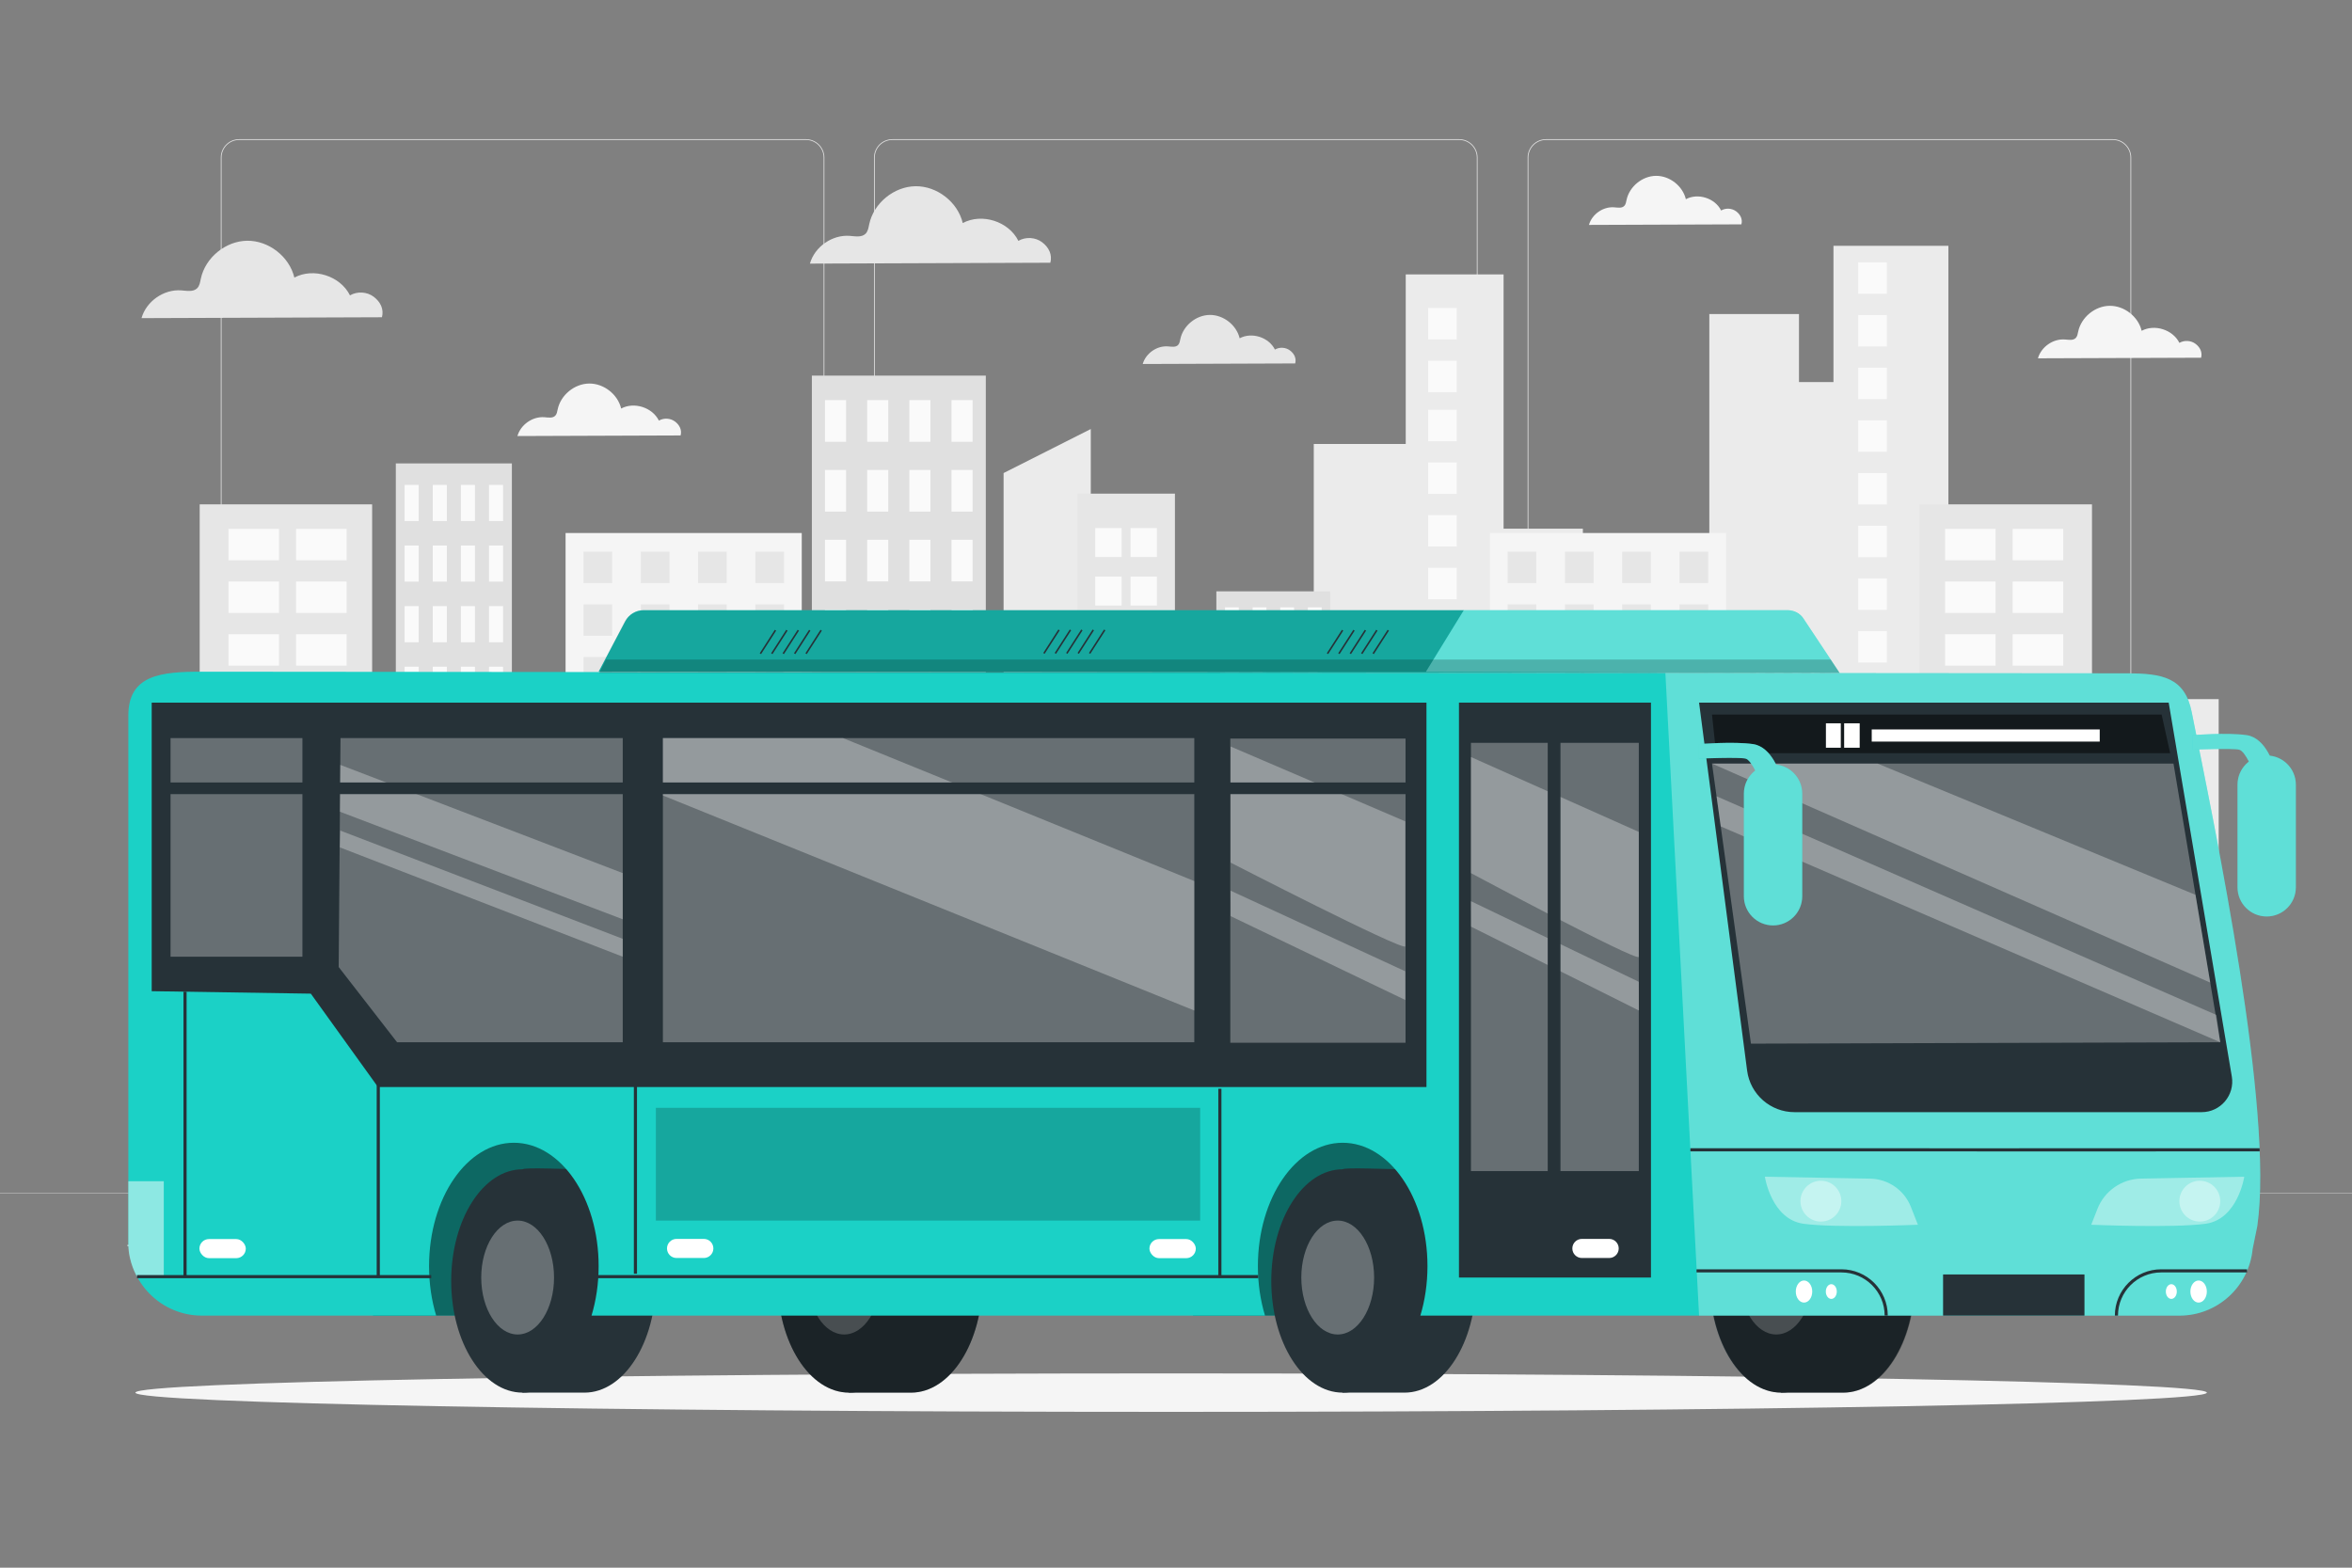 <svg xmlns="http://www.w3.org/2000/svg" viewBox="0 0 750 500"><rect x="0" y="0" width="750" height="500" fill="#808080" stroke="none"/><g id="freepik--background-complete--inject-232"><g><g><g><g><path d="M673.734,319.386h-180.746c-3.232,0-5.862-2.63-5.862-5.862V50.25c0-3.232,2.63-5.862,5.862-5.862h180.746c3.232,0,5.862,2.629,5.862,5.862V313.524c0,3.232-2.63,5.862-5.862,5.862ZM492.988,44.638c-3.095,0-5.612,2.518-5.612,5.612V313.524c0,3.095,2.518,5.612,5.612,5.612h180.746c3.095,0,5.612-2.518,5.612-5.612V50.25c0-3.094-2.518-5.612-5.612-5.612h-180.746Z" style="fill:#e0e0e0;"></path><path d="M465.306,319.386h-180.747c-3.232,0-5.862-2.63-5.862-5.862V50.25c0-3.232,2.629-5.862,5.862-5.862h180.747c3.232,0,5.862,2.629,5.862,5.862V313.524c0,3.232-2.63,5.862-5.862,5.862ZM284.56,44.638c-3.094,0-5.612,2.518-5.612,5.612V313.524c0,3.095,2.518,5.612,5.612,5.612h180.747c3.095,0,5.612-2.518,5.612-5.612V50.25c0-3.094-2.518-5.612-5.612-5.612h-180.747Z" style="fill:#e0e0e0;"></path></g><path d="M257.012,319.386H76.266c-3.232,0-5.862-2.63-5.862-5.862V50.25c0-3.232,2.629-5.862,5.862-5.862h180.746c3.232,0,5.862,2.629,5.862,5.862V313.524c0,3.232-2.63,5.862-5.862,5.862ZM76.266,44.638c-3.094,0-5.612,2.518-5.612,5.612V313.524c0,3.095,2.518,5.612,5.612,5.612h180.746c3.095,0,5.612-2.518,5.612-5.612V50.25c0-3.094-2.518-5.612-5.612-5.612H76.266Z" style="fill:#e0e0e0;"></path></g><rect y="380.455" width="750" height=".12" style="fill:#e0e0e0;"></rect></g><g><rect x="653.626" y="409.831" width="55.729" height=".421" style="fill:#ebebeb;"></rect><rect x="495.044" y="414.397" width="14.627" height=".421" style="fill:#ebebeb;"></rect><rect x="40.645" y="397.034" width="72.674" height=".421" style="fill:#ebebeb;"></rect><rect x="128.299" y="397.034" width="10.655" height=".421" style="fill:#ebebeb;"></rect><rect x="173.586" y="404.138" width="157.613" height=".421" style="fill:#ebebeb;"></rect></g></g><path d="M332.311,77.262c-2.14-1.617-5.261-1.8-7.575-.444-3.071-6.207-11.63-8.946-17.734-5.676-1.593-6.688-8.182-11.829-15.056-11.746-6.875,.083-13.338,5.38-14.769,12.105-.228,1.069-.378,2.239-1.142,3.02-1.242,1.268-3.315,.843-5.084,.705-5.567-.434-11.169,3.474-12.684,8.85l76.669-.279c.671-2.596-.484-4.917-2.624-6.534Z" style="fill:#e6e6e6;"></path><path d="M411.347,111.774c-1.357-1.025-3.336-1.141-4.803-.282-1.948-3.935-7.375-5.672-11.245-3.599-1.01-4.241-5.188-7.5-9.547-7.448-4.359,.052-8.458,3.412-9.365,7.676-.144,.677-.24,1.42-.724,1.915-.787,.804-2.102,.534-3.224,.447-3.53-.275-7.082,2.203-8.042,5.611l48.615-.177c.426-1.646-.307-3.118-1.664-4.143Z" style="fill:#e6e6e6;"></path><path d="M553.632,67.415c-1.357-1.025-3.336-1.141-4.803-.282-1.948-3.936-7.375-5.672-11.245-3.599-1.01-4.241-5.188-7.5-9.547-7.448-4.359,.052-8.458,3.412-9.365,7.676-.144,.677-.24,1.42-.724,1.915-.787,.804-2.102,.534-3.224,.447-3.53-.275-7.082,2.203-8.042,5.611l48.615-.177c.426-1.646-.307-3.118-1.664-4.143Z" style="fill:#f5f5f5;"></path><path d="M119.174,94.65c-2.14-1.617-5.261-1.8-7.575-.444-3.071-6.207-11.63-8.946-17.734-5.676-1.592-6.688-8.182-11.829-15.056-11.746-6.875,.083-13.338,5.38-14.77,12.105-.227,1.069-.378,2.239-1.142,3.02-1.242,1.268-3.315,.843-5.084,.705-5.567-.434-11.169,3.474-12.684,8.85l76.669-.279c.671-2.596-.484-4.917-2.624-6.534Z" style="fill:#e6e6e6;"></path><path d="M215.249,134.449c-1.452-1.097-3.57-1.221-5.141-.301-2.084-4.212-7.892-6.071-12.034-3.851-1.081-4.538-5.552-8.027-10.217-7.971-4.665,.056-9.051,3.651-10.022,8.214-.154,.725-.257,1.52-.775,2.049-.843,.861-2.249,.572-3.45,.478-3.778-.295-7.58,2.358-8.607,6.005l52.028-.189c.456-1.762-.329-3.337-1.78-4.434Z" style="fill:#f5f5f5;"></path><path d="M163.123,222.363c-1.452-1.097-3.57-1.221-5.141-.301-2.084-4.212-7.892-6.071-12.035-3.852-1.081-4.538-5.552-8.027-10.217-7.971-4.665,.056-9.051,3.651-10.023,8.214-.154,.725-.257,1.52-.775,2.049-.843,.861-2.249,.572-3.45,.478-3.778-.295-7.579,2.358-8.607,6.005l52.028-.189c.456-1.762-.329-3.337-1.78-4.434Z" style="fill:#f5f5f5;"></path><path d="M700.101,109.659c-1.452-1.097-3.57-1.221-5.141-.301-2.084-4.212-7.892-6.071-12.034-3.852-1.081-4.538-5.552-8.027-10.217-7.971-4.665,.056-9.051,3.651-10.022,8.214-.154,.725-.257,1.52-.775,2.049-.843,.861-2.249,.572-3.45,.478-3.778-.295-7.579,2.358-8.607,6.005l52.028-.189c.456-1.762-.329-3.337-1.78-4.434Z" style="fill:#f5f5f5;"></path><g id="freepik--freepik--background-complete--inject-481--inject-232"><polygon points="667.089 222.982 666.246 178.765 640.359 178.765 640.359 188.849 621.3 188.849 621.3 78.394 584.652 78.394 584.652 121.868 573.657 121.868 573.657 100.159 545.062 100.159 545.062 206.032 504.741 206.032 504.741 168.626 479.46 168.626 479.46 87.524 448.258 87.524 448.258 141.592 418.933 141.592 418.933 258.07 396.212 258.07 396.212 201.35 372.75 201.35 372.75 164.854 347.828 164.854 347.828 136.833 320.021 150.877 320.021 225.844 290.696 225.844 290.696 210.38 251.522 210.38 251.522 319.037 707.49 319.248 707.49 222.982 667.089 222.982" style="fill:#ebebeb;"></polygon><path d="M374.662,319.095V157.433h-31.156v161.815c9.86-.233,31.156-.153,31.156-.153Z" style="fill:#e6e6e6;"></path><path d="M346.287,319.248v-88.911h-64.119v88.715l64.119,.197Z" style="fill:#fafafa;"></path><path d="M424.193,319.117V188.593h-36.323v130.507l36.323,.017Z" style="fill:#e0e0e0;"></path><rect x="390.628" y="193.707" width="4.403" height="8.697" style="fill:#fafafa;"></rect><rect x="399.433" y="193.707" width="4.403" height="8.697" style="fill:#fafafa;"></rect><rect x="408.239" y="193.707" width="4.403" height="8.697" style="fill:#fafafa;"></rect><rect x="417.045" y="193.707" width="4.403" height="8.697" style="fill:#fafafa;"></rect><rect x="390.628" y="208.295" width="4.403" height="8.697" style="fill:#fafafa;"></rect><rect x="399.433" y="208.295" width="4.403" height="8.697" style="fill:#fafafa;"></rect><rect x="408.239" y="208.295" width="4.403" height="8.697" style="fill:#fafafa;"></rect><rect x="417.045" y="208.295" width="4.403" height="8.697" style="fill:#fafafa;"></rect><rect x="390.628" y="222.871" width="4.403" height="8.697" style="fill:#fafafa;"></rect><rect x="399.433" y="222.871" width="4.403" height="8.697" style="fill:#fafafa;"></rect><rect x="408.239" y="222.871" width="4.403" height="8.697" style="fill:#fafafa;"></rect><rect x="417.045" y="222.871" width="4.403" height="8.697" style="fill:#fafafa;"></rect><rect x="390.628" y="237.447" width="4.403" height="8.697" style="fill:#fafafa;"></rect><rect x="399.433" y="237.447" width="4.403" height="8.697" style="fill:#fafafa;"></rect><rect x="408.239" y="237.447" width="4.403" height="8.697" style="fill:#fafafa;"></rect><rect x="417.045" y="237.447" width="4.403" height="8.697" style="fill:#fafafa;"></rect><rect x="390.628" y="252.024" width="4.403" height="8.697" style="fill:#fafafa;"></rect><rect x="399.433" y="252.024" width="4.403" height="8.697" style="fill:#fafafa;"></rect><rect x="408.239" y="252.024" width="4.403" height="8.697" style="fill:#fafafa;"></rect><rect x="417.045" y="252.024" width="4.403" height="8.697" style="fill:#fafafa;"></rect><rect x="390.628" y="266.6" width="4.403" height="8.697" style="fill:#fafafa;"></rect><rect x="399.433" y="266.6" width="4.403" height="8.697" style="fill:#fafafa;"></rect><rect x="408.239" y="266.6" width="4.403" height="8.697" style="fill:#fafafa;"></rect><rect x="417.045" y="266.6" width="4.403" height="8.697" style="fill:#fafafa;"></rect><rect x="390.628" y="281.177" width="4.403" height="8.697" style="fill:#fafafa;"></rect><rect x="399.433" y="281.177" width="4.403" height="8.697" style="fill:#fafafa;"></rect><rect x="408.239" y="281.177" width="4.403" height="8.697" style="fill:#fafafa;"></rect><rect x="417.045" y="281.177" width="4.403" height="8.697" style="fill:#fafafa;"></rect><rect x="390.628" y="295.764" width="4.403" height="8.697" style="fill:#fafafa;"></rect><rect x="399.433" y="295.764" width="4.403" height="8.697" style="fill:#fafafa;"></rect><rect x="408.239" y="295.764" width="4.403" height="8.697" style="fill:#fafafa;"></rect><rect x="417.045" y="295.764" width="4.403" height="8.697" style="fill:#fafafa;"></rect><path d="M550.415,319.175V170.001h-75.311v149.225s74.734,.022,75.311-.051Z" style="fill:#f5f5f5;"></path><rect x="480.758" y="175.947" width="9.13" height="10.017" style="fill:#e6e6e6;"></rect><rect x="499.029" y="175.947" width="9.13" height="10.017" style="fill:#e6e6e6;"></rect><rect x="517.289" y="175.947" width="9.13" height="10.017" style="fill:#e6e6e6;"></rect><rect x="535.561" y="175.947" width="9.13" height="10.017" style="fill:#e6e6e6;"></rect><rect x="480.758" y="192.753" width="9.13" height="10.017" style="fill:#e6e6e6;"></rect><rect x="499.029" y="192.753" width="9.13" height="10.017" style="fill:#e6e6e6;"></rect><rect x="517.289" y="192.753" width="9.13" height="10.017" style="fill:#e6e6e6;"></rect><rect x="535.561" y="192.753" width="9.13" height="10.017" style="fill:#e6e6e6;"></rect><rect x="480.758" y="209.548" width="9.13" height="10.017" style="fill:#e6e6e6;"></rect><rect x="499.029" y="209.548" width="9.13" height="10.017" style="fill:#e6e6e6;"></rect><rect x="517.289" y="209.548" width="9.13" height="10.017" style="fill:#e6e6e6;"></rect><rect x="535.561" y="209.548" width="9.13" height="10.017" style="fill:#e6e6e6;"></rect><rect x="480.758" y="226.343" width="9.13" height="10.017" style="fill:#e6e6e6;"></rect><rect x="499.029" y="226.343" width="9.13" height="10.017" style="fill:#e6e6e6;"></rect><rect x="517.289" y="226.343" width="9.13" height="10.017" style="fill:#e6e6e6;"></rect><rect x="535.561" y="226.343" width="9.13" height="10.017" style="fill:#e6e6e6;"></rect><rect x="480.758" y="243.149" width="9.13" height="10.017" style="fill:#e6e6e6;"></rect><rect x="499.029" y="243.149" width="9.13" height="10.017" style="fill:#e6e6e6;"></rect><rect x="517.289" y="243.149" width="9.13" height="10.017" style="fill:#e6e6e6;"></rect><rect x="535.561" y="243.149" width="9.13" height="10.017" style="fill:#e6e6e6;"></rect><rect x="480.758" y="259.944" width="9.13" height="10.017" style="fill:#e6e6e6;"></rect><rect x="499.029" y="259.944" width="9.13" height="10.017" style="fill:#e6e6e6;"></rect><rect x="517.289" y="259.944" width="9.13" height="10.017" style="fill:#e6e6e6;"></rect><rect x="535.561" y="259.944" width="9.13" height="10.017" style="fill:#e6e6e6;"></rect><rect x="480.758" y="276.75" width="9.13" height="10.017" style="fill:#e6e6e6;"></rect><rect x="499.029" y="276.75" width="9.13" height="10.017" style="fill:#e6e6e6;"></rect><rect x="517.289" y="276.75" width="9.13" height="10.017" style="fill:#e6e6e6;"></rect><rect x="535.561" y="276.75" width="9.13" height="10.017" style="fill:#e6e6e6;"></rect><rect x="480.758" y="293.545" width="9.13" height="10.017" style="fill:#e6e6e6;"></rect><rect x="499.029" y="293.545" width="9.13" height="10.017" style="fill:#e6e6e6;"></rect><rect x="517.289" y="293.545" width="9.13" height="10.017" style="fill:#e6e6e6;"></rect><rect x="535.561" y="293.545" width="9.13" height="10.017" style="fill:#e6e6e6;"></rect><rect x="349.251" y="168.421" width="8.413" height="9.231" style="fill:#fafafa;"></rect><rect x="349.251" y="183.897" width="8.413" height="9.231" style="fill:#fafafa;"></rect><rect x="349.251" y="199.384" width="8.413" height="9.231" style="fill:#fafafa;"></rect><rect x="349.251" y="214.861" width="8.413" height="9.231" style="fill:#fafafa;"></rect><rect x="349.251" y="230.337" width="8.413" height="9.231" style="fill:#fafafa;"></rect><rect x="349.251" y="245.824" width="8.413" height="9.231" style="fill:#fafafa;"></rect><rect x="349.251" y="261.301" width="8.413" height="9.231" style="fill:#fafafa;"></rect><rect x="349.251" y="276.788" width="8.413" height="9.231" style="fill:#fafafa;"></rect><rect x="360.504" y="168.421" width="8.414" height="9.231" style="fill:#fafafa;"></rect><rect x="360.504" y="183.897" width="8.414" height="9.231" style="fill:#fafafa;"></rect><rect x="360.504" y="199.384" width="8.414" height="9.231" style="fill:#fafafa;"></rect><rect x="360.504" y="214.861" width="8.414" height="9.231" style="fill:#fafafa;"></rect><rect x="360.504" y="230.337" width="8.414" height="9.231" style="fill:#fafafa;"></rect><rect x="360.504" y="245.824" width="8.414" height="9.231" style="fill:#fafafa;"></rect><rect x="360.504" y="261.301" width="8.414" height="9.231" style="fill:#fafafa;"></rect><rect x="360.504" y="276.788" width="8.414" height="9.231" style="fill:#fafafa;"></rect><rect x="455.395" y="98.253" width="9.13" height="10.017" style="fill:#fafafa;"></rect><rect x="455.395" y="115.048" width="9.13" height="10.017" style="fill:#fafafa;"></rect><rect x="455.395" y="130.698" width="9.13" height="10.017" style="fill:#fafafa;"></rect><rect x="455.395" y="147.493" width="9.13" height="10.017" style="fill:#fafafa;"></rect><rect x="455.395" y="164.288" width="9.13" height="10.017" style="fill:#fafafa;"></rect><rect x="455.395" y="181.094" width="9.13" height="10.017" style="fill:#fafafa;"></rect><rect x="455.395" y="197.889" width="9.13" height="10.017" style="fill:#fafafa;"></rect><rect x="455.395" y="214.696" width="9.13" height="10.017" style="fill:#fafafa;"></rect><rect x="592.542" y="83.686" width="9.13" height="10.017" style="fill:#fafafa;"></rect><rect x="592.542" y="100.481" width="9.13" height="10.017" style="fill:#fafafa;"></rect><rect x="592.542" y="117.287" width="9.13" height="10.017" style="fill:#fafafa;"></rect><rect x="592.542" y="134.082" width="9.13" height="10.017" style="fill:#fafafa;"></rect><rect x="592.542" y="150.888" width="9.13" height="10.017" style="fill:#fafafa;"></rect><rect x="592.542" y="167.683" width="9.13" height="10.017" style="fill:#fafafa;"></rect><rect x="592.542" y="184.489" width="9.13" height="10.017" style="fill:#fafafa;"></rect><rect x="592.542" y="201.284" width="9.13" height="10.017" style="fill:#fafafa;"></rect><rect x="612.1" y="160.861" width="54.989" height="158.387" style="fill:#e6e6e6;"></rect><rect x="620.234" y="168.67" width="16.117" height="10.017" style="fill:#fafafa;"></rect><rect x="620.234" y="185.476" width="16.117" height="10.017" style="fill:#fafafa;"></rect><rect x="620.234" y="202.271" width="16.117" height="10.017" style="fill:#fafafa;"></rect><rect x="620.234" y="219.077" width="16.117" height="10.017" style="fill:#fafafa;"></rect><rect x="620.234" y="235.872" width="16.117" height="10.017" style="fill:#fafafa;"></rect><rect x="620.234" y="252.667" width="16.117" height="10.017" style="fill:#fafafa;"></rect><rect x="620.234" y="269.473" width="16.117" height="10.017" style="fill:#fafafa;"></rect><rect x="620.234" y="286.268" width="16.117" height="10.017" style="fill:#fafafa;"></rect><rect x="641.796" y="168.67" width="16.117" height="10.017" style="fill:#fafafa;"></rect><rect x="641.796" y="185.476" width="16.117" height="10.017" style="fill:#fafafa;"></rect><rect x="641.796" y="202.271" width="16.117" height="10.017" style="fill:#fafafa;"></rect><rect x="641.796" y="219.077" width="16.117" height="10.017" style="fill:#fafafa;"></rect><rect x="641.796" y="235.872" width="16.117" height="10.017" style="fill:#fafafa;"></rect><rect x="641.796" y="252.667" width="16.117" height="10.017" style="fill:#fafafa;"></rect><rect x="641.796" y="269.473" width="16.117" height="10.017" style="fill:#fafafa;"></rect><rect x="641.796" y="286.268" width="16.117" height="10.017" style="fill:#fafafa;"></rect><path d="M582.115,319.19v-109.642h-23.984v109.631l23.984,.011Z" style="fill:#e0e0e0;"></path><rect x="559.95" y="213.986" width="2.908" height="7.466" style="fill:#fafafa;"></rect><rect x="565.766" y="213.986" width="2.908" height="7.466" style="fill:#fafafa;"></rect><rect x="571.571" y="213.986" width="2.908" height="7.466" style="fill:#fafafa;"></rect><rect x="577.388" y="213.986" width="2.908" height="7.466" style="fill:#fafafa;"></rect><rect x="559.95" y="226.51" width="2.908" height="7.466" style="fill:#fafafa;"></rect><rect x="565.766" y="226.51" width="2.908" height="7.466" style="fill:#fafafa;"></rect><rect x="571.571" y="226.51" width="2.908" height="7.466" style="fill:#fafafa;"></rect><rect x="577.388" y="226.51" width="2.908" height="7.466" style="fill:#fafafa;"></rect><rect x="559.95" y="239.034" width="2.908" height="7.466" style="fill:#fafafa;"></rect><rect x="565.766" y="239.034" width="2.908" height="7.466" style="fill:#fafafa;"></rect><rect x="571.571" y="239.034" width="2.908" height="7.466" style="fill:#fafafa;"></rect><rect x="577.388" y="239.034" width="2.908" height="7.466" style="fill:#fafafa;"></rect><rect x="559.95" y="251.558" width="2.908" height="7.466" style="fill:#fafafa;"></rect><rect x="565.766" y="251.558" width="2.908" height="7.466" style="fill:#fafafa;"></rect><rect x="571.571" y="251.558" width="2.908" height="7.466" style="fill:#fafafa;"></rect><rect x="577.388" y="251.558" width="2.908" height="7.466" style="fill:#fafafa;"></rect><rect x="559.95" y="264.093" width="2.908" height="7.466" style="fill:#fafafa;"></rect><rect x="565.766" y="264.093" width="2.908" height="7.466" style="fill:#fafafa;"></rect><rect x="571.571" y="264.093" width="2.908" height="7.466" style="fill:#fafafa;"></rect><rect x="577.388" y="264.093" width="2.908" height="7.466" style="fill:#fafafa;"></rect><rect x="559.95" y="276.617" width="2.908" height="7.466" style="fill:#fafafa;"></rect><rect x="565.766" y="276.617" width="2.908" height="7.466" style="fill:#fafafa;"></rect><rect x="571.571" y="276.617" width="2.908" height="7.466" style="fill:#fafafa;"></rect><rect x="577.388" y="276.617" width="2.908" height="7.466" style="fill:#fafafa;"></rect><rect x="559.95" y="289.142" width="2.908" height="7.466" style="fill:#fafafa;"></rect><rect x="565.766" y="289.142" width="2.908" height="7.466" style="fill:#fafafa;"></rect><rect x="571.571" y="289.142" width="2.908" height="7.466" style="fill:#fafafa;"></rect><rect x="577.388" y="289.142" width="2.908" height="7.466" style="fill:#fafafa;"></rect><rect x="559.95" y="301.665" width="2.908" height="7.466" style="fill:#fafafa;"></rect><rect x="565.766" y="301.665" width="2.908" height="7.466" style="fill:#fafafa;"></rect><rect x="571.571" y="301.665" width="2.908" height="7.466" style="fill:#fafafa;"></rect><rect x="577.388" y="301.665" width="2.908" height="7.466" style="fill:#fafafa;"></rect><rect x="287.023" y="234.053" width="7.774" height="6.268" style="fill:#e6e6e6;"></rect><rect x="302.572" y="234.053" width="7.774" height="6.268" style="fill:#e6e6e6;"></rect><rect x="318.109" y="234.053" width="7.774" height="6.268" style="fill:#e6e6e6;"></rect><rect x="333.658" y="234.053" width="7.774" height="6.268" style="fill:#e6e6e6;"></rect><rect x="287.023" y="244.558" width="7.774" height="6.268" style="fill:#e6e6e6;"></rect><rect x="302.572" y="244.558" width="7.774" height="6.268" style="fill:#e6e6e6;"></rect><rect x="318.109" y="244.558" width="7.774" height="6.268" style="fill:#e6e6e6;"></rect><rect x="333.658" y="244.558" width="7.774" height="6.268" style="fill:#e6e6e6;"></rect><rect x="287.023" y="255.063" width="7.774" height="6.268" style="fill:#e6e6e6;"></rect><rect x="302.572" y="255.063" width="7.774" height="6.268" style="fill:#e6e6e6;"></rect><rect x="318.109" y="255.063" width="7.774" height="6.268" style="fill:#e6e6e6;"></rect><rect x="333.658" y="255.063" width="7.774" height="6.268" style="fill:#e6e6e6;"></rect><rect x="287.023" y="265.568" width="7.774" height="6.268" style="fill:#e6e6e6;"></rect><rect x="302.572" y="265.568" width="7.774" height="6.268" style="fill:#e6e6e6;"></rect><rect x="318.109" y="265.568" width="7.774" height="6.268" style="fill:#e6e6e6;"></rect><rect x="333.658" y="265.568" width="7.774" height="6.268" style="fill:#e6e6e6;"></rect><rect x="287.023" y="276.063" width="7.774" height="6.268" style="fill:#e6e6e6;"></rect><rect x="302.572" y="276.063" width="7.774" height="6.268" style="fill:#e6e6e6;"></rect><rect x="318.109" y="276.063" width="7.774" height="6.268" style="fill:#e6e6e6;"></rect><rect x="333.658" y="276.063" width="7.774" height="6.268" style="fill:#e6e6e6;"></rect><rect x="287.023" y="286.568" width="7.774" height="6.268" style="fill:#e6e6e6;"></rect><rect x="302.572" y="286.568" width="7.774" height="6.268" style="fill:#e6e6e6;"></rect><rect x="318.109" y="286.568" width="7.774" height="6.268" style="fill:#e6e6e6;"></rect><rect x="333.658" y="286.568" width="7.774" height="6.268" style="fill:#e6e6e6;"></rect><rect x="287.023" y="297.073" width="7.774" height="6.268" style="fill:#e6e6e6;"></rect><rect x="302.572" y="297.073" width="7.774" height="6.268" style="fill:#e6e6e6;"></rect><rect x="318.109" y="297.073" width="7.774" height="6.268" style="fill:#e6e6e6;"></rect><rect x="333.658" y="297.073" width="7.774" height="6.268" style="fill:#e6e6e6;"></rect></g><g id="freepik--freepik--background-complete--inject-481-2--inject-232"><g><path d="M258.882,319.146V119.807h55.474v199.313l-55.474,.026Z" style="fill:#e0e0e0;"></path><rect x="303.42" y="127.617" width="6.724" height="13.282" style="fill:#fafafa;"></rect><rect x="289.971" y="127.617" width="6.724" height="13.282" style="fill:#fafafa;"></rect><rect x="276.523" y="127.617" width="6.724" height="13.282" style="fill:#fafafa;"></rect><rect x="263.075" y="127.617" width="6.724" height="13.282" style="fill:#fafafa;"></rect><rect x="303.42" y="149.895" width="6.724" height="13.282" style="fill:#fafafa;"></rect><rect x="289.971" y="149.895" width="6.724" height="13.282" style="fill:#fafafa;"></rect><rect x="276.523" y="149.895" width="6.724" height="13.282" style="fill:#fafafa;"></rect><rect x="263.075" y="149.895" width="6.724" height="13.282" style="fill:#fafafa;"></rect><rect x="303.42" y="172.157" width="6.724" height="13.282" style="fill:#fafafa;"></rect><rect x="289.971" y="172.157" width="6.724" height="13.282" style="fill:#fafafa;"></rect><rect x="276.523" y="172.157" width="6.724" height="13.282" style="fill:#fafafa;"></rect><rect x="263.075" y="172.157" width="6.724" height="13.282" style="fill:#fafafa;"></rect><rect x="303.42" y="194.418" width="6.724" height="13.282" style="fill:#fafafa;"></rect><rect x="289.971" y="194.418" width="6.724" height="13.282" style="fill:#fafafa;"></rect><rect x="276.523" y="194.418" width="6.724" height="13.282" style="fill:#fafafa;"></rect><rect x="263.075" y="194.418" width="6.724" height="13.282" style="fill:#fafafa;"></rect><rect x="303.42" y="216.679" width="6.724" height="13.282" style="fill:#fafafa;"></rect><rect x="289.971" y="216.679" width="6.724" height="13.282" style="fill:#fafafa;"></rect><rect x="276.523" y="216.679" width="6.724" height="13.282" style="fill:#fafafa;"></rect><rect x="263.075" y="216.679" width="6.724" height="13.282" style="fill:#fafafa;"></rect><rect x="303.42" y="238.94" width="6.724" height="13.282" style="fill:#fafafa;"></rect><rect x="289.971" y="238.94" width="6.724" height="13.282" style="fill:#fafafa;"></rect><rect x="276.523" y="238.94" width="6.724" height="13.282" style="fill:#fafafa;"></rect><rect x="263.075" y="238.94" width="6.724" height="13.282" style="fill:#fafafa;"></rect><rect x="303.42" y="261.202" width="6.724" height="13.282" style="fill:#fafafa;"></rect><rect x="289.971" y="261.202" width="6.724" height="13.282" style="fill:#fafafa;"></rect><rect x="276.523" y="261.202" width="6.724" height="13.282" style="fill:#fafafa;"></rect><rect x="263.075" y="261.202" width="6.724" height="13.282" style="fill:#fafafa;"></rect><rect x="303.42" y="283.48" width="6.724" height="13.282" style="fill:#fafafa;"></rect><rect x="289.971" y="283.48" width="6.724" height="13.282" style="fill:#fafafa;"></rect><rect x="276.523" y="283.48" width="6.724" height="13.282" style="fill:#fafafa;"></rect><rect x="263.075" y="283.48" width="6.724" height="13.282" style="fill:#fafafa;"></rect></g><g><path d="M180.35,319.175V170.001h75.311v149.225s-74.734,.022-75.311-.051Z" style="fill:#f5f5f5;"></path><rect x="240.877" y="175.947" width="9.13" height="10.017" style="fill:#e6e6e6;"></rect><rect x="222.605" y="175.947" width="9.13" height="10.017" style="fill:#e6e6e6;"></rect><rect x="204.345" y="175.947" width="9.13" height="10.017" style="fill:#e6e6e6;"></rect><rect x="186.073" y="175.947" width="9.13" height="10.017" style="fill:#e6e6e6;"></rect><rect x="240.877" y="192.753" width="9.13" height="10.017" style="fill:#e6e6e6;"></rect><rect x="222.605" y="192.753" width="9.13" height="10.017" style="fill:#e6e6e6;"></rect><rect x="204.345" y="192.753" width="9.13" height="10.017" style="fill:#e6e6e6;"></rect><rect x="186.073" y="192.753" width="9.13" height="10.017" style="fill:#e6e6e6;"></rect><rect x="240.877" y="209.548" width="9.13" height="10.017" style="fill:#e6e6e6;"></rect><rect x="222.605" y="209.548" width="9.13" height="10.017" style="fill:#e6e6e6;"></rect><rect x="204.345" y="209.548" width="9.13" height="10.017" style="fill:#e6e6e6;"></rect><rect x="186.073" y="209.548" width="9.13" height="10.017" style="fill:#e6e6e6;"></rect><rect x="240.877" y="226.343" width="9.13" height="10.017" style="fill:#e6e6e6;"></rect><rect x="222.605" y="226.343" width="9.13" height="10.017" style="fill:#e6e6e6;"></rect><rect x="204.345" y="226.343" width="9.13" height="10.017" style="fill:#e6e6e6;"></rect><rect x="186.073" y="226.343" width="9.13" height="10.017" style="fill:#e6e6e6;"></rect><rect x="240.877" y="243.149" width="9.13" height="10.017" style="fill:#e6e6e6;"></rect><rect x="222.605" y="243.149" width="9.13" height="10.017" style="fill:#e6e6e6;"></rect><rect x="204.345" y="243.149" width="9.13" height="10.017" style="fill:#e6e6e6;"></rect><rect x="186.073" y="243.149" width="9.13" height="10.017" style="fill:#e6e6e6;"></rect><rect x="240.877" y="259.944" width="9.13" height="10.017" style="fill:#e6e6e6;"></rect><rect x="222.605" y="259.944" width="9.13" height="10.017" style="fill:#e6e6e6;"></rect><rect x="204.345" y="259.944" width="9.13" height="10.017" style="fill:#e6e6e6;"></rect><rect x="186.073" y="259.944" width="9.13" height="10.017" style="fill:#e6e6e6;"></rect><rect x="240.877" y="276.75" width="9.13" height="10.017" style="fill:#e6e6e6;"></rect><rect x="222.605" y="276.75" width="9.13" height="10.017" style="fill:#e6e6e6;"></rect><rect x="204.345" y="276.75" width="9.13" height="10.017" style="fill:#e6e6e6;"></rect><rect x="186.073" y="276.75" width="9.13" height="10.017" style="fill:#e6e6e6;"></rect><rect x="240.877" y="293.545" width="9.13" height="10.017" style="fill:#e6e6e6;"></rect><rect x="222.605" y="293.545" width="9.13" height="10.017" style="fill:#e6e6e6;"></rect><rect x="204.345" y="293.545" width="9.13" height="10.017" style="fill:#e6e6e6;"></rect><rect x="186.073" y="293.545" width="9.13" height="10.017" style="fill:#e6e6e6;"></rect></g><g><rect x="63.675" y="160.861" width="54.989" height="158.387" style="fill:#e6e6e6;"></rect><rect x="94.414" y="168.67" width="16.117" height="10.017" style="fill:#fafafa;"></rect><rect x="94.414" y="185.476" width="16.117" height="10.017" style="fill:#fafafa;"></rect><rect x="94.414" y="202.271" width="16.117" height="10.017" style="fill:#fafafa;"></rect><rect x="94.414" y="219.077" width="16.117" height="10.017" style="fill:#fafafa;"></rect><rect x="94.414" y="235.872" width="16.117" height="10.017" style="fill:#fafafa;"></rect><rect x="94.414" y="252.667" width="16.117" height="10.017" style="fill:#fafafa;"></rect><rect x="94.414" y="269.473" width="16.117" height="10.017" style="fill:#fafafa;"></rect><rect x="94.414" y="286.268" width="16.117" height="10.017" style="fill:#fafafa;"></rect><rect x="72.852" y="168.67" width="16.117" height="10.017" style="fill:#fafafa;"></rect><rect x="72.852" y="185.476" width="16.117" height="10.017" style="fill:#fafafa;"></rect><rect x="72.852" y="202.271" width="16.117" height="10.017" style="fill:#fafafa;"></rect><rect x="72.852" y="219.077" width="16.117" height="10.017" style="fill:#fafafa;"></rect><rect x="72.852" y="235.872" width="16.117" height="10.017" style="fill:#fafafa;"></rect><rect x="72.852" y="252.667" width="16.117" height="10.017" style="fill:#fafafa;"></rect><rect x="72.852" y="269.473" width="16.117" height="10.017" style="fill:#fafafa;"></rect><rect x="72.852" y="286.268" width="16.117" height="10.017" style="fill:#fafafa;"></rect></g><g><path d="M126.217,317.018V147.81h37.013v169.19l-37.013,.017Z" style="fill:#e0e0e0;"></path><rect x="155.935" y="154.658" width="4.488" height="11.521" style="fill:#fafafa;"></rect><rect x="146.959" y="154.658" width="4.488" height="11.521" style="fill:#fafafa;"></rect><rect x="138" y="154.658" width="4.488" height="11.521" style="fill:#fafafa;"></rect><rect x="129.024" y="154.658" width="4.488" height="11.521" style="fill:#fafafa;"></rect><rect x="155.935" y="173.986" width="4.488" height="11.522" style="fill:#fafafa;"></rect><rect x="146.959" y="173.986" width="4.488" height="11.522" style="fill:#fafafa;"></rect><rect x="138" y="173.986" width="4.488" height="11.522" style="fill:#fafafa;"></rect><rect x="129.024" y="173.986" width="4.488" height="11.522" style="fill:#fafafa;"></rect><rect x="155.935" y="193.315" width="4.488" height="11.522" style="fill:#fafafa;"></rect><rect x="146.959" y="193.315" width="4.488" height="11.522" style="fill:#fafafa;"></rect><rect x="138" y="193.315" width="4.488" height="11.522" style="fill:#fafafa;"></rect><rect x="129.024" y="193.315" width="4.488" height="11.522" style="fill:#fafafa;"></rect><rect x="155.935" y="212.643" width="4.488" height="11.521" style="fill:#fafafa;"></rect><rect x="146.959" y="212.643" width="4.488" height="11.521" style="fill:#fafafa;"></rect><rect x="138" y="212.643" width="4.488" height="11.521" style="fill:#fafafa;"></rect><rect x="129.024" y="212.643" width="4.488" height="11.521" style="fill:#fafafa;"></rect><rect x="155.935" y="231.988" width="4.488" height="11.522" style="fill:#fafafa;"></rect><rect x="146.959" y="231.988" width="4.488" height="11.522" style="fill:#fafafa;"></rect><rect x="138" y="231.988" width="4.488" height="11.522" style="fill:#fafafa;"></rect><rect x="129.024" y="231.988" width="4.488" height="11.522" style="fill:#fafafa;"></rect><rect x="155.935" y="251.316" width="4.488" height="11.521" style="fill:#fafafa;"></rect><rect x="146.959" y="251.316" width="4.488" height="11.521" style="fill:#fafafa;"></rect><rect x="138" y="251.316" width="4.488" height="11.521" style="fill:#fafafa;"></rect><rect x="129.024" y="251.316" width="4.488" height="11.521" style="fill:#fafafa;"></rect><rect x="155.935" y="270.645" width="4.488" height="11.522" style="fill:#fafafa;"></rect><rect x="146.959" y="270.645" width="4.488" height="11.522" style="fill:#fafafa;"></rect><rect x="138" y="270.645" width="4.488" height="11.522" style="fill:#fafafa;"></rect><rect x="129.024" y="270.645" width="4.488" height="11.522" style="fill:#fafafa;"></rect><rect x="155.935" y="289.973" width="4.488" height="11.522" style="fill:#fafafa;"></rect><rect x="146.959" y="289.973" width="4.488" height="11.522" style="fill:#fafafa;"></rect><rect x="138" y="289.973" width="4.488" height="11.522" style="fill:#fafafa;"></rect><rect x="129.024" y="289.973" width="4.488" height="11.522" style="fill:#fafafa;"></rect></g></g></g><g id="freepik--Shadow--inject-232"><path d="M703.711,444.168c0,3.387-147.866,6.132-330.268,6.132s-330.268-2.745-330.268-6.132,147.866-6.132,330.268-6.132,330.268,2.745,330.268,6.132Z" style="fill:#f5f5f5;"></path></g><g id="freepik--Bus--inject-232"><g><g><rect x="380.424" y="356.205" width="79.661" height="63.397" transform="translate(840.509 775.807) rotate(180)" style="fill:#1BD1C6;"></rect><rect x="380.424" y="356.205" width="79.661" height="63.397" transform="translate(840.509 775.807) rotate(180)" style="opacity:.5;"></rect></g><g><ellipse cx="428.15" cy="408.549" rx="22.766" ry="35.619" style="fill:#263238;"></ellipse><path d="M425.113,408.549c0,12.295-3.019,29.218,3.037,35.619h19.729c12.573,0,22.766-15.947,22.766-35.619s-10.193-35.619-22.766-35.619c-5.408,0-19.09-.646-19.729,0-5.858,5.923-3.037,24.408-3.037,35.619Z" style="fill:#263238;"></path><ellipse cx="426.567" cy="407.459" rx="11.609" ry="18.162" style="fill:#fff; opacity:.3;"></ellipse></g><g><rect x="118.919" y="356.205" width="79.661" height="63.397" transform="translate(317.498 775.807) rotate(180)" style="fill:#1BD1C6;"></rect><rect x="118.919" y="356.205" width="79.661" height="63.397" transform="translate(317.498 775.807) rotate(180)" style="opacity:.5;"></rect></g><g><ellipse cx="166.644" cy="408.549" rx="22.766" ry="35.619" style="fill:#263238;"></ellipse><path d="M163.607,408.549c0,12.295-3.019,29.218,3.037,35.619h19.729c12.573,0,22.766-15.947,22.766-35.619s-10.193-35.619-22.766-35.619c-5.408,0-19.09-.646-19.729,0-5.858,5.923-3.037,24.408-3.037,35.619Z" style="fill:#263238;"></path><ellipse cx="165.061" cy="407.459" rx="11.608" ry="18.162" style="fill:#fff; opacity:.3;"></ellipse></g><g><ellipse cx="270.772" cy="408.549" rx="22.766" ry="35.619" style="fill:#263238;"></ellipse><path d="M267.735,408.549c0,12.295-3.019,29.218,3.037,35.619h19.729c12.573,0,22.766-15.947,22.766-35.619s-10.193-35.619-22.766-35.619c-5.408,0-19.09-.646-19.729,0-5.858,5.923-3.037,24.408-3.037,35.619Z" style="fill:#263238;"></path><ellipse cx="269.188" cy="407.459" rx="11.608" ry="18.162" style="fill:#fff; opacity:.3;"></ellipse></g><path d="M290.501,372.93c-5.408,0-19.09-.646-19.729,0-12.573,0-22.766,15.947-22.766,35.619s10.193,35.619,22.766,35.619h19.729c12.573,0,22.766-15.947,22.766-35.619s-10.193-35.619-22.766-35.619Z" style="opacity:.3;"></path><g><ellipse cx="567.987" cy="408.549" rx="22.766" ry="35.619" style="fill:#263238;"></ellipse><path d="M564.95,408.549c0,12.295-3.019,29.218,3.037,35.619h19.729c12.573,0,22.766-15.947,22.766-35.619s-10.193-35.619-22.766-35.619c-5.408,0-19.09-.646-19.729,0-5.858,5.923-3.037,24.408-3.037,35.619Z" style="fill:#263238;"></path><ellipse cx="566.403" cy="407.459" rx="11.609" ry="18.162" style="fill:#fff; opacity:.3;"></ellipse></g><path d="M587.876,372.93c-5.408,0-19.09-.646-19.729,0-12.573,0-22.766,15.947-22.766,35.619s10.193,35.619,22.766,35.619h19.729c12.573,0,22.766-15.947,22.766-35.619s-10.193-35.619-22.766-35.619Z" style="opacity:.3;"></path><path d="M64.371,214.23l613.942,.528c11.152,.01,18.364,1.302,20.561,12.285,7.543,37.712,26.244,126.646,20.934,163.986l-1.485,7.272c-1.145,12.078-11.244,21.301-23.322,21.301h-242.081c1.455-4.831,2.267-10.165,2.267-15.778,0-21.734-12.105-39.353-27.037-39.353s-27.037,17.619-27.037,39.353c0,5.613,.813,10.946,2.267,15.778H188.624c1.455-4.831,2.267-10.165,2.267-15.778,0-21.734-12.105-39.353-27.037-39.353s-27.037,17.619-27.037,39.353c0,5.613,.813,10.946,2.267,15.778H64.351c-12.939,0-23.427-10.536-23.427-23.532V228.209c0-13.004,10.501-13.99,23.448-13.979Z" style="fill:#1BD1C6;"></path><path d="M40.923,376.747h11.305v30.424h-8.538s-2.767-4.597-2.767-10.268v-20.157Z" style="fill:#fff; opacity:.5;"></path><path d="M586.637,214.679l-11.519-17.351c-1.125-1.694-3.022-2.712-5.056-2.712H205.189c-2.42,0-4.641,1.338-5.771,3.478l-8.527,16.136,395.745,.45Z" style="fill:#1BD1C6;"></path><rect x="366.529" y="395.186" width="14.787" height="6.096" rx="3.048" ry="3.048" transform="translate(747.845 796.468) rotate(180)" style="fill:#fff;"></rect><path d="M215.739,401.229h8.692c1.683,0,3.048-1.365,3.048-3.048h0c0-1.683-1.365-3.048-3.048-3.048h-8.692c-1.683,0-3.048,1.365-3.048,3.048h0c0,1.683,1.365,3.048,3.048,3.048Z" style="fill:#fff;"></path><rect x="63.592" y="395.186" width="14.787" height="6.096" rx="3.048" ry="3.048" transform="translate(141.971 796.468) rotate(180)" style="fill:#fff;"></rect><rect x="189.41" y="406.671" width="211.809" height="1" style="fill:#263238;"></rect><rect x="43.69" y="406.671" width="93.818" height="1" style="fill:#263238;"></rect><rect x="120.122" y="344.454" width="1" height="63.005" style="fill:#263238;"></rect><rect x="58.503" y="316.294" width="1" height="90.877" style="fill:#263238;"></rect><rect x="202.124" y="345.973" width="1" height="60.27" style="fill:#263238;"></rect><rect x="388.489" y="347.255" width="1" height="59.916" style="fill:#263238;"></rect><rect x="209.139" y="353.329" width="173.566" height="35.967" transform="translate(591.845 742.626) rotate(180)" style="opacity:.2;"></rect><path d="M466.764,194.617h103.482c2.033,0,3.996,1.393,5.12,3.087l11.27,16.976-131.956-.428,12.083-19.634Z" style="fill:#fff; opacity:.3;"></path><g><rect x="465.229" y="224.093" width="61.228" height="183.365" transform="translate(991.686 631.552) rotate(180)" style="fill:#263238;"></rect><rect x="469.049" y="236.921" width="53.529" height="136.585" transform="translate(991.627 610.428) rotate(180)" style="fill:#fff; opacity:.3;"></rect><path d="M469.049,241.447l53.529,23.878v39.888c-1.247,1.246-53.529-26.745-53.529-26.745v-37.021Z" style="fill:#fff; opacity:.3;"></path><polygon points="469.049 287.428 522.583 313.137 522.608 322.295 469.078 295.55 469.049 287.428" style="fill:#fff; opacity:.3;"></polygon><path d="M504.432,401.229h8.692c1.683,0,3.048-1.365,3.048-3.048h0c0-1.683-1.365-3.048-3.048-3.048h-8.692c-1.683,0-3.048,1.365-3.048,3.048h0c0,1.683,1.365,3.048,3.048,3.048Z" style="fill:#fff;"></path><rect x="493.534" y="235.407" width="4.065" height="139.614" transform="translate(991.134 610.428) rotate(180)" style="fill:#263238;"></rect></g><path d="M466.764,194.617l-12.083,19.634H190.891l8.272-15.868c1.207-2.315,3.6-3.768,6.21-3.771" style="opacity:.2;"></path><polygon points="586.637 214.679 191.081 214.635 193.23 210.363 583.748 210.363 586.637 214.679" style="opacity:.2;"></polygon><g><rect x="435.833" y="204.493" width="8.902" height=".5" transform="translate(29.728 463.998) rotate(-57.211)" style="fill:#263238;"></rect><rect x="432.19" y="204.493" width="8.902" height=".5" transform="translate(28.058 460.935) rotate(-57.211)" style="fill:#263238;"></rect><rect x="428.547" y="204.493" width="8.902" height=".5" transform="translate(26.388 457.873) rotate(-57.211)" style="fill:#263238;"></rect><rect x="424.904" y="204.493" width="8.902" height=".5" transform="translate(24.718 454.811) rotate(-57.211)" style="fill:#263238;"></rect><rect x="421.262" y="204.493" width="8.902" height=".5" transform="translate(23.048 451.749) rotate(-57.211)" style="fill:#263238;"></rect></g><g><rect x="345.414" y="204.398" width="8.902" height=".5" transform="translate(-11.451 388.325) rotate(-57.271)" style="fill:#263238;"></rect><rect x="341.772" y="204.398" width="8.902" height=".5" transform="translate(-13.124 385.261) rotate(-57.271)" style="fill:#263238;"></rect><rect x="338.129" y="204.398" width="8.902" height=".5" transform="translate(-14.797 382.196) rotate(-57.271)" style="fill:#263238;"></rect><rect x="334.487" y="204.398" width="8.902" height=".5" transform="translate(-16.471 379.132) rotate(-57.271)" style="fill:#263238;"></rect><rect x="330.844" y="204.398" width="8.902" height=".5" transform="translate(-18.144 376.068) rotate(-57.271)" style="fill:#263238;"></rect></g><g><rect x="254.997" y="204.493" width="8.902" height=".5" transform="translate(-53.063 312.305) rotate(-57.271)" style="fill:#263238;"></rect><rect x="251.354" y="204.493" width="8.902" height=".5" transform="translate(-54.737 309.241) rotate(-57.271)" style="fill:#263238;"></rect><rect x="247.711" y="204.493" width="8.902" height=".5" transform="translate(-56.41 306.176) rotate(-57.271)" style="fill:#263238;"></rect><rect x="244.069" y="204.493" width="8.902" height=".5" transform="translate(-58.083 303.112) rotate(-57.271)" style="fill:#263238;"></rect><rect x="240.426" y="204.493" width="8.902" height=".5" transform="translate(-59.756 300.048) rotate(-57.271)" style="fill:#263238;"></rect></g><g><polygon points="454.867 346.704 120.537 346.704 99.113 316.916 48.373 316.129 48.373 224.093 454.867 224.093 454.867 346.704" style="fill:#263238;"></polygon><rect x="392.316" y="235.564" width="55.876" height="97.014" transform="translate(840.509 568.142) rotate(180)" style="fill:#fff; opacity:.3;"></rect><path d="M392.405,238.09l55.7,23.878v39.888c-1.297,1.247-55.7-26.745-55.7-26.745v-37.021Z" style="fill:#fff; opacity:.3;"></path><polygon points="392.389 284.071 448.094 309.78 448.12 318.938 392.42 292.193 392.389 284.071" style="fill:#fff; opacity:.3;"></polygon><polygon points="126.616 332.42 198.579 332.42 198.579 235.407 108.576 235.407 108 308.428 126.616 332.42" style="fill:#fff; opacity:.3;"></polygon><rect x="211.384" y="235.407" width="169.449" height="97.014" transform="translate(592.217 567.827) rotate(180)" style="fill:#fff; opacity:.3;"></rect><rect x="54.385" y="235.407" width="42.051" height="69.728" transform="translate(150.82 540.542) rotate(180)" style="fill:#fff; opacity:.3;"></rect><polygon points="380.833 281.016 268.821 235.407 211.384 235.407 211.384 253.715 380.833 322.295 380.833 281.016" style="fill:#fff; opacity:.3;"></polygon><polyline points="198.579 293.193 108.391 258.887 108.509 243.949 198.579 278.468 198.579 289.404" style="fill:#fff; opacity:.3;"></polyline><polygon points="108.509 264.909 198.579 299.428 198.579 305.135 108.391 270.271 108.509 264.909" style="fill:#fff; opacity:.3;"></polygon><rect x="51.584" y="249.564" width="398.688" height="3.716" transform="translate(501.856 502.845) rotate(180)" style="fill:#263238;"></rect></g><g><path d="M698.874,227.043c7.543,37.712,26.244,126.646,20.934,163.986l-1.485,7.272c-1.145,12.078-11.244,21.301-23.322,21.301h-153.208l-10.743-204.967,147.264,.123c11.152,.01,18.364,1.302,20.561,12.285Z" style="fill:#fff; opacity:.3;"></path><path d="M715.648,375.301s-2.053,13.582-12.318,15.003c-10.265,1.421-36.481,.316-36.481,.316l1.974-5.044c2.246-5.74,7.732-9.559,13.895-9.672l32.93-.603Z" style="fill:#fff; opacity:.4;"></path><path d="M562.774,375.301s2.053,13.582,12.318,15.003c10.265,1.421,36.481,.316,36.481,.316l-2.216-5.663c-2.099-5.365-7.227-8.934-12.988-9.04l-33.595-.615Z" style="fill:#fff; opacity:.4;"></path><rect x="619.604" y="406.476" width="45.085" height="13.126" transform="translate(1284.293 826.078) rotate(180)" style="fill:#263238;"></rect><path d="M698.465,411.928c0,1.945,1.174,3.521,2.623,3.521,1.449,0,2.623-1.577,2.623-3.521s-1.174-3.521-2.623-3.521c-1.449,0-2.623,1.577-2.623,3.521Z" style="fill:#fff;"></path><path d="M690.637,411.928c0,1.297,.783,2.348,1.749,2.348,.966,0,1.749-1.051,1.749-2.348s-.783-2.348-1.749-2.348c-.966,0-1.749,1.051-1.749,2.348Z" style="fill:#fff;"></path><path d="M675.379,419.603h-1c0-8.146,6.627-14.773,14.772-14.773h27.385v1h-27.385c-7.594,0-13.772,6.179-13.772,13.773Z" style="fill:#263238;"></path><path d="M577.883,411.928c0,1.945-1.174,3.521-2.623,3.521s-2.623-1.577-2.623-3.521,1.174-3.521,2.623-3.521,2.623,1.577,2.623,3.521Z" style="fill:#fff;"></path><ellipse cx="583.962" cy="411.928" rx="1.749" ry="2.348" style="fill:#fff;"></ellipse><path d="M601.97,419.603h-1c0-7.595-6.179-13.773-13.773-13.773h-46.215v-1h46.215c8.146,0,14.773,6.627,14.773,14.773Z" style="fill:#263238;"></path><path d="M694.955,383.099c0,3.598,2.917,6.515,6.515,6.515s6.515-2.917,6.515-6.515-2.917-6.515-6.515-6.515-6.515,2.917-6.515,6.515Z" style="fill:#fff; opacity:.4;"></path><path d="M574.126,383.099c0,3.598,2.917,6.515,6.515,6.515s6.515-2.917,6.515-6.515-2.917-6.515-6.515-6.515-6.515,2.917-6.515,6.515Z" style="fill:#fff; opacity:.4;"></path><g><path d="M691.548,224.093l20.127,119.243c1.004,5.952-3.583,11.378-9.618,11.378h-129.834c-7.652,0-14.117-5.676-15.107-13.263l-15.324-117.358h149.756Z" style="fill:#263238;"></path><polygon points="707.985 332.42 693.078 243.545 545.919 243.545 558.337 332.864 707.985 332.42" style="fill:#fff; opacity:.3;"></polygon><polygon points="598.736 243.545 700.098 285.399 704.794 313.392 545.919 243.545 598.736 243.545" style="fill:#fff; opacity:.3;"></polygon><polygon points="547.368 253.965 706.727 323.698 707.985 332.42 548.704 263.576 547.368 253.965" style="fill:#fff; opacity:.3;"></polygon><polygon points="547.226 240.221 692.015 240.221 689.296 227.909 545.919 227.909 547.226 240.221" style="opacity:.5;"></polygon><rect x="596.853" y="232.647" width="72.704" height="3.877" transform="translate(1266.41 469.171) rotate(180)" style="fill:#fff;"></rect><rect x="588.059" y="230.69" width="4.955" height="7.791" transform="translate(1181.072 469.171) rotate(180)" style="fill:#fff;"></rect><rect x="582.244" y="230.69" width="4.745" height="7.791" transform="translate(1169.233 469.171) rotate(180)" style="fill:#fff;"></rect></g><path d="M672.3,367.235c-53.386,0-132.09-.016-133.279-.016v-1c1.79,.001,178.982,.035,181.527,0l.014,1c-.855,.012-21.343,.016-48.262,.016Z" style="fill:#263238;"></path></g><g><g><path d="M722.795,292.304h0c5.137,0,9.302-4.165,9.302-9.302v-32.74c0-5.137-4.165-9.302-9.302-9.302h0c-5.137,0-9.302,4.165-9.302,9.302v32.74c0,5.137,4.165,9.302,9.302,9.302Z" style="fill:#1BD1C6;"></path><path d="M725.015,244.13s-2.416-8.756-8.605-9.662c-6.19-.906-17.211,0-17.211,0v4.63s12.682-.503,14.795,0c2.114,.503,4.529,6.995,4.529,6.995l6.492-1.963Z" style="fill:#1BD1C6;"></path></g><g style="opacity:.3;"><path d="M722.795,292.304h0c5.137,0,9.302-4.165,9.302-9.302v-32.74c0-5.137-4.165-9.302-9.302-9.302h0c-5.137,0-9.302,4.165-9.302,9.302v32.74c0,5.137,4.165,9.302,9.302,9.302Z" style="fill:#fff;"></path><path d="M725.015,244.13s-2.416-8.756-8.605-9.662c-6.19-.906-17.211,0-17.211,0v4.63s12.682-.503,14.795,0c2.114,.503,4.529,6.995,4.529,6.995l6.492-1.963Z" style="fill:#fff;"></path></g></g><g><g><path d="M565.388,295.154h0c5.137,0,9.302-4.165,9.302-9.302v-32.74c0-5.138-4.165-9.302-9.302-9.302h0c-5.137,0-9.302,4.165-9.302,9.302v32.74c0,5.137,4.165,9.302,9.302,9.302Z" style="fill:#1BD1C6;"></path><path d="M567.608,246.98s-2.416-8.756-8.605-9.662c-6.19-.906-17.211,0-17.211,0v4.63s12.682-.503,14.795,0c2.114,.503,4.529,6.995,4.529,6.995l6.492-1.963Z" style="fill:#1BD1C6;"></path></g><g style="opacity:.3;"><path d="M565.388,295.154h0c5.137,0,9.302-4.165,9.302-9.302v-32.74c0-5.138-4.165-9.302-9.302-9.302h0c-5.137,0-9.302,4.165-9.302,9.302v32.74c0,5.137,4.165,9.302,9.302,9.302Z" style="fill:#fff;"></path><path d="M567.608,246.98s-2.416-8.756-8.605-9.662c-6.19-.906-17.211,0-17.211,0v4.63s12.682-.503,14.795,0c2.114,.503,4.529,6.995,4.529,6.995l6.492-1.963Z" style="fill:#fff;"></path></g></g></g></g></svg>
